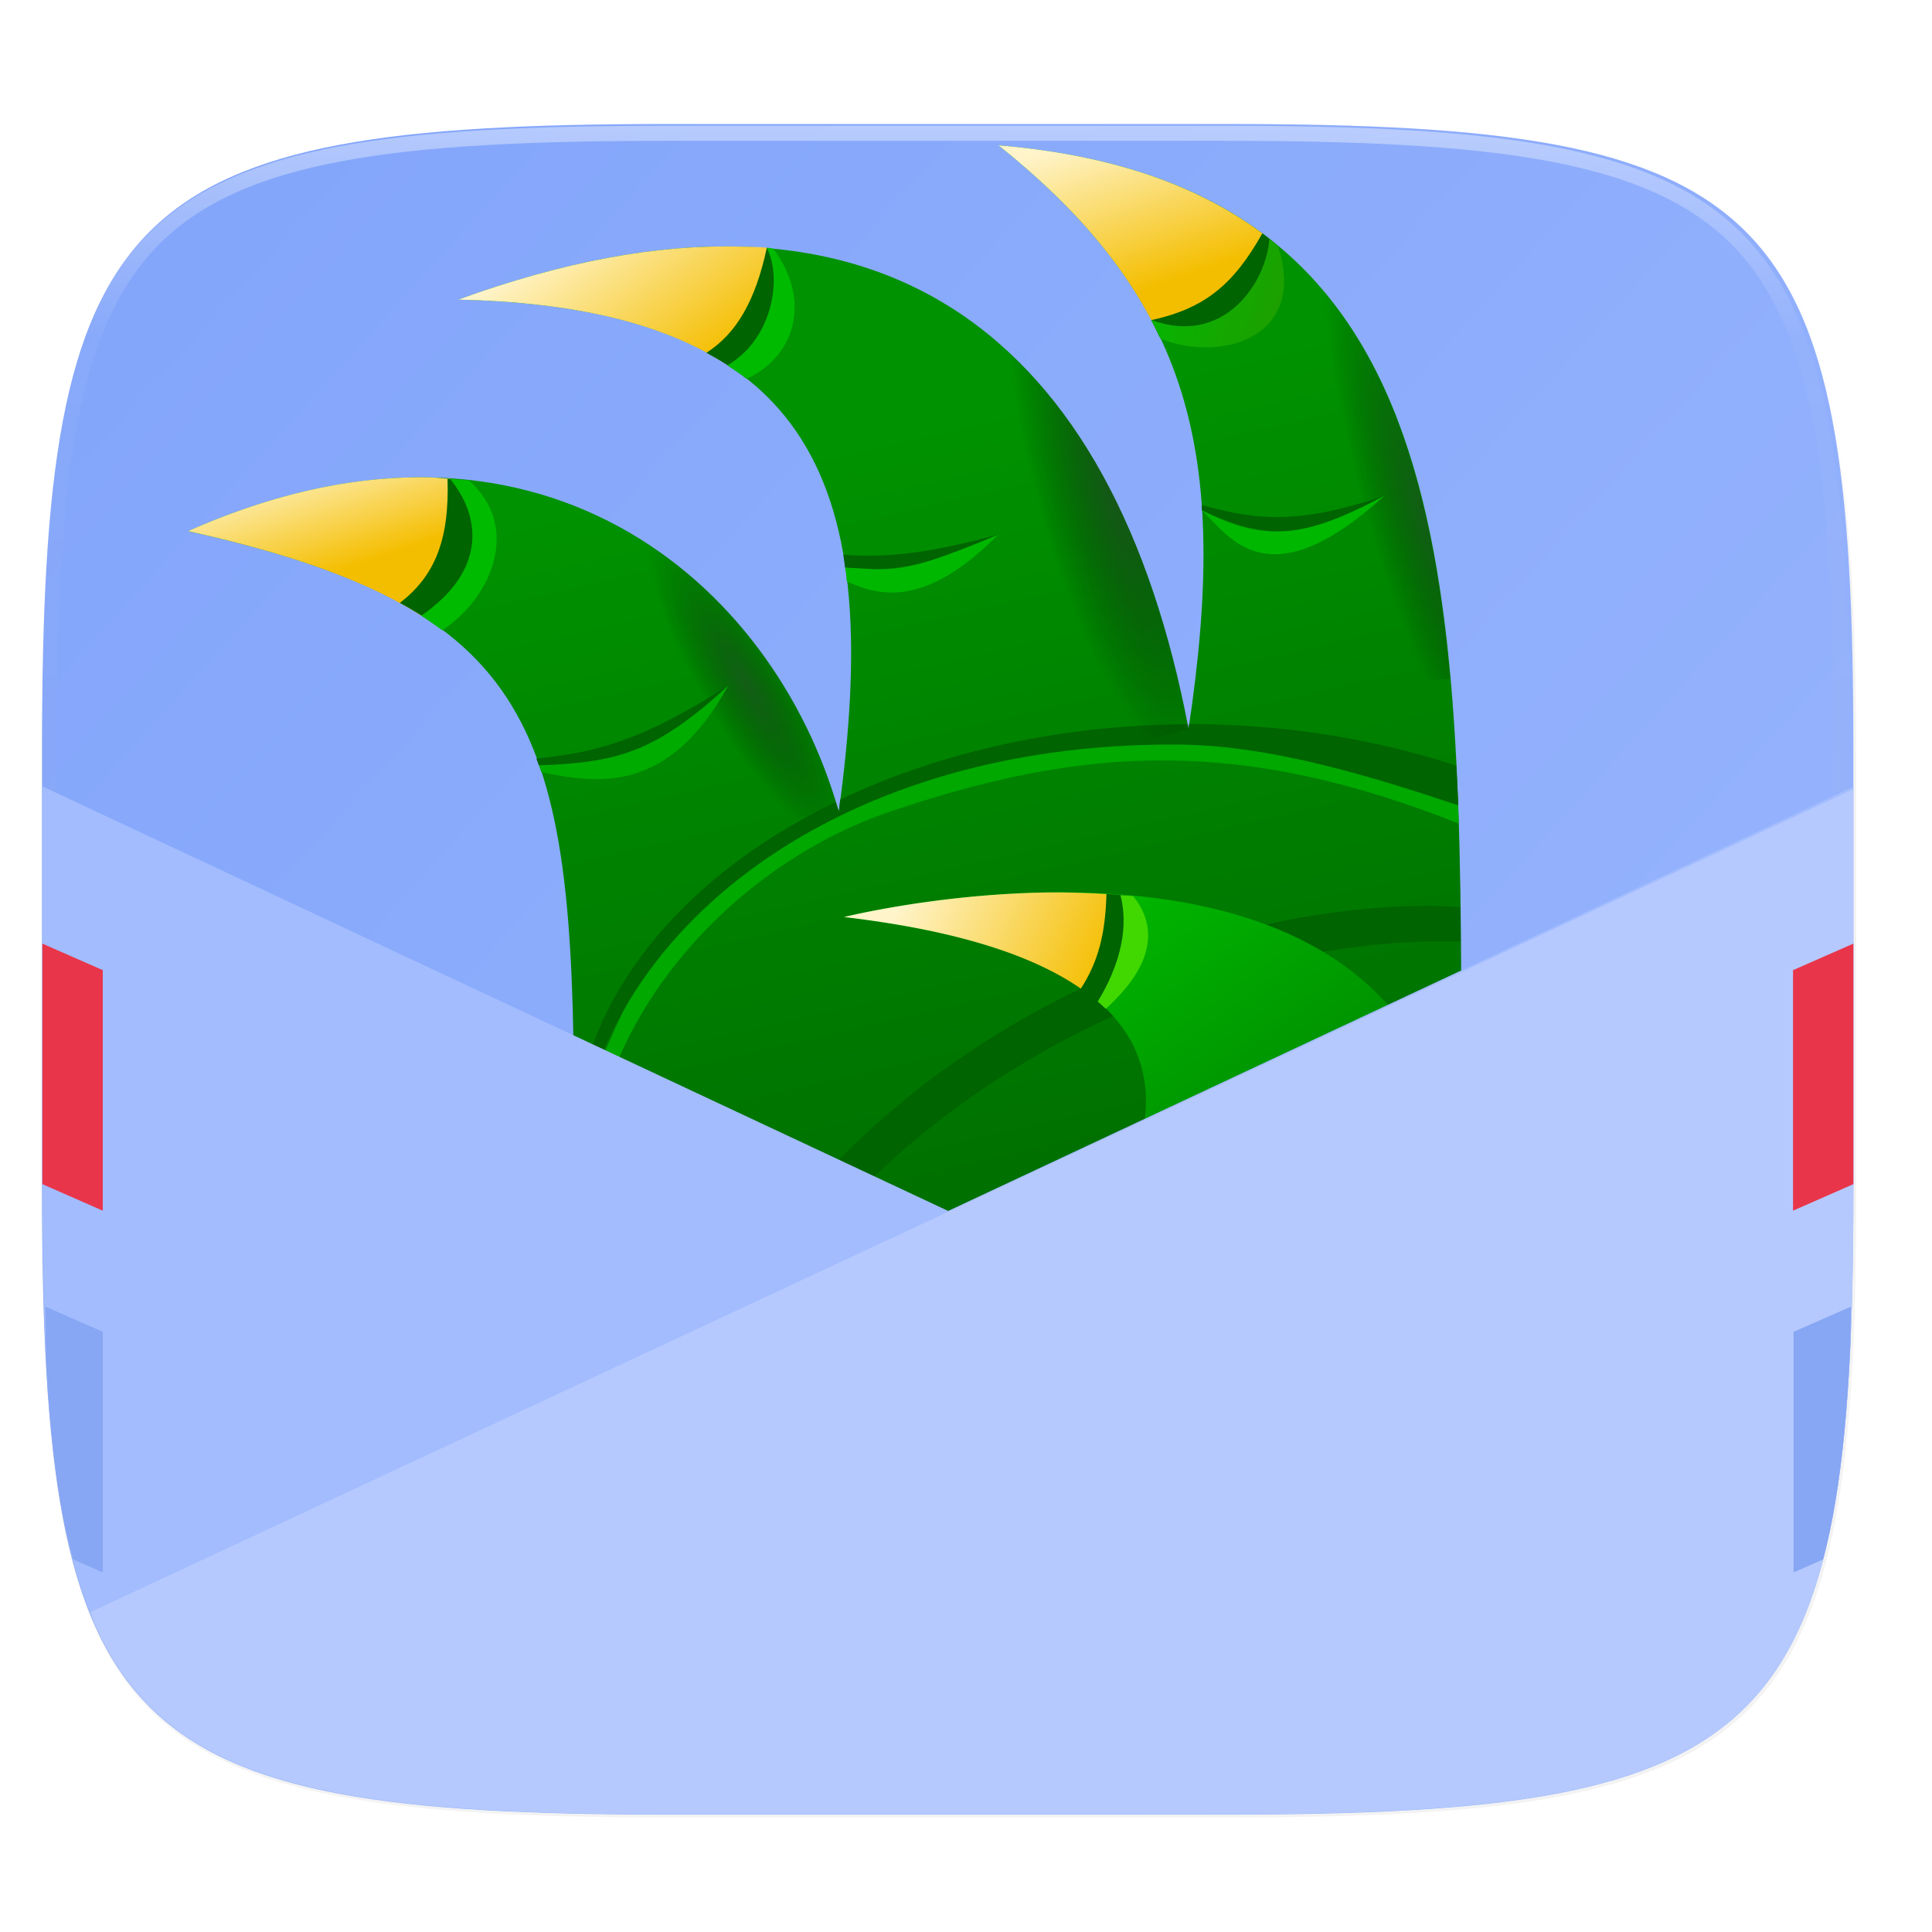 <svg width="256" height="256" version="1.1" viewBox="0 0 67.73 67.73" xmlns="http://www.w3.org/2000/svg" xmlns:xlink="http://www.w3.org/1999/xlink">
 <defs>
  <linearGradient id="linearGradient1108" x1="296" x2="296" y1="-212" y2="236" gradientUnits="userSpaceOnUse">
   <stop style="stop-color:#ffffff" offset="0"/>
   <stop style="stop-color:#ffffff;stop-opacity:.098" offset=".125"/>
   <stop style="stop-color:#000000;stop-opacity:.098" offset=".925"/>
   <stop style="stop-color:#000000;stop-opacity:.498" offset="1"/>
  </linearGradient>
  <clipPath id="clipPath1082-3-367">
   <path d="M 361.938,-212 C 507.235,-212 528,-191.287 528,-46.125 V 70.125 C 528,215.286 507.235,236 361.938,236 H 214.062 C 68.765,236 48,215.286 48,70.125 V -46.125 C 48,-191.287 68.765,-212 214.062,-212 Z" style="fill:#8c59d9"/>
  </clipPath>
  <clipPath id="clipPath947-5">
   <path d="m191.433 45.067c77.492 0 88.567 11.047 88.567 88.467v62c0 77.419-11.075 88.467-88.567 88.467h-78.867c-77.492 0-88.567-11.047-88.567-88.467v-62c0-77.42 11.075-88.467 88.567-88.467z" style="fill:#a4c1f9"/>
  </clipPath>
  <linearGradient id="linearGradient1009" x1="-10.133" x2="314.133" y1="215.733" y2="215.733" gradientTransform="matrix(-.938 0 0 .938 268.068 -1.818)" gradientUnits="userSpaceOnUse">
   <stop style="stop-color:#000000;stop-opacity:.091" offset="0"/>
   <stop style="stop-color:#000000;stop-opacity:.848" offset=".5"/>
   <stop style="stop-color:#000000;stop-opacity:0" offset="1"/>
  </linearGradient>
  <linearGradient id="linearGradient1063-2" x1="16" x2="352" y1="28" y2="332" gradientTransform="matrix(.265 0 0 .265 -6.993 221.973)" gradientUnits="userSpaceOnUse">
   <stop style="stop-color:#80a3fa" offset="0"/>
   <stop style="stop-color:#a2bcfe" offset="1"/>
  </linearGradient>
  <filter id="filter906" x="-.02" y="-.03" width="1.046" height="1.05" style="color-interpolation-filters:sRGB">
   <feGaussianBlur stdDeviation="2.32"/>
  </filter>
  <filter id="filter4569" x="-.01" y="-.01" width="1.023" height="1.025" style="color-interpolation-filters:sRGB">
   <feGaussianBlur stdDeviation="1.16"/>
  </filter>
  <linearGradient id="linearGradient4858" x1="33.5" x2="27.568" y1="7" y2="5" gradientTransform="matrix(1.353,0,0,1.353,2.536,231.655)" gradientUnits="userSpaceOnUse">
   <stop style="stop-color:#2e9000" offset="0"/>
   <stop style="stop-color:#00ba00" offset="1"/>
  </linearGradient>
  <linearGradient id="linearGradient4796" x1="26.43" x2="21.454" y1="24" y2="21.637" gradientTransform="matrix(1.353,0,0,1.353,2.536,231.655)" gradientUnits="userSpaceOnUse" xlink:href="#linearGradient4574"/>
  <linearGradient id="linearGradient4574">
   <stop style="stop-color:#f4be00" offset="0"/>
   <stop style="stop-color:#fff4ca" offset="1"/>
  </linearGradient>
  <linearGradient id="linearGradient4654" x1="27" x2="25.661" y1="6" y2="2" gradientTransform="matrix(1.353,0,0,1.353,2.536,231.655)" gradientUnits="userSpaceOnUse" xlink:href="#linearGradient4574"/>
  <linearGradient id="linearGradient4588" x1="16" x2="13" y1="8" y2="4" gradientTransform="matrix(1.353,0,0,1.353,2.536,231.655)" gradientUnits="userSpaceOnUse" xlink:href="#linearGradient4574"/>
  <linearGradient id="linearGradient4580" x1="7" x2="6" y1="13" y2="10" gradientTransform="matrix(1.353,0,0,1.353,2.536,231.655)" gradientUnits="userSpaceOnUse" xlink:href="#linearGradient4574"/>
  <linearGradient id="linearGradient4363" x1="24" x2="32" y1="21" y2="32" gradientTransform="matrix(1.353,0,0,1.353,2.536,231.655)" gradientUnits="userSpaceOnUse">
   <stop style="stop-color:#00c200" offset="0"/>
   <stop style="stop-color:#007900" offset="1"/>
  </linearGradient>
  <radialGradient id="radialGradient4976" cx="28.3" cy="10.776" r="9.464" gradientTransform="matrix(.275 -.079 .286 1.001 28.2 237.976)" gradientUnits="userSpaceOnUse">
   <stop stop-color="#292c2f" style="stop-opacity:.572" offset="0"/>
   <stop stop-opacity="0" offset="1"/>
  </radialGradient>
  <radialGradient id="radialGradient4974" cx="18.992" cy="-11.809" r="8.426" gradientTransform="matrix(.381 .642 -.161 .095 17.071 242.228)" gradientUnits="userSpaceOnUse">
   <stop stop-color="#292c2f" offset="0"/>
   <stop stop-opacity="0" offset="1"/>
  </radialGradient>
  <radialGradient id="radialGradient4984" cx="36.651" cy="12.791" r="5.854" gradientTransform="matrix(.312 -.094 .503 1.673 32.026 229.409)" gradientUnits="userSpaceOnUse">
   <stop stop-color="#292c2f" style="stop-opacity:.466" offset="0"/>
   <stop stop-opacity="0" offset="1"/>
  </radialGradient>
  <linearGradient id="linearGradient4355" x1="19" x2="25" y1="10" y2="36" gradientTransform="matrix(1.353,0,0,1.353,2.536,231.655)" gradientUnits="userSpaceOnUse">
   <stop style="stop-color:#009200" offset="0"/>
   <stop style="stop-color:#006400" offset="1"/>
  </linearGradient>
 </defs>
 <g transform="translate(0,-229.267)">
  <path transform="matrix(.265 0 0 .265 -1.8735229e-8 232.67)" d="m162.537 3.568c72.649 0 83.031 10.357 83.031 82.938v58.125c0 72.581-10.383 82.938-83.031 82.938h-73.937c-72.649 0-83.031-10.357-83.031-82.938v-58.125c0-72.581 10.383-82.938 83.031-82.938z" style="filter:url(#filter4569);opacity:.1"/>
  <path transform="matrix(.265 0 0 .265 0 229.267)" d="m5.568 101.369v56.125c0 9.073 0.162 17.173 0.588 24.402 0.213 3.615 0.492 7.011 0.85 10.203 0.357 3.192 0.793 6.18 1.32 8.975s1.145 5.396 1.867 7.818c0.722 2.422 1.548 4.665 2.49 6.74 0.943 2.075 2.003 3.982 3.191 5.736 1.188 1.754 2.505 3.355 3.965 4.812 1.46 1.458 3.062 2.772 4.818 3.959 1.756 1.187 3.666 2.246 5.744 3.188 2.078 0.941 4.323 1.765 6.748 2.486 2.425 0.721 5.029 1.339 7.826 1.865 2.797 0.526 5.787 0.962 8.982 1.318 3.195 0.357 6.597 0.635 10.215 0.848 7.237 0.425 15.345 0.586 24.426 0.586h73.938c9.081 0 17.189-0.161 24.426-0.586 3.618-0.212 7.018-0.491 10.213-0.848 3.195-0.357 6.185-0.792 8.982-1.318 2.797-0.526 5.403-1.144 7.828-1.865 2.425-0.721 4.67-1.545 6.748-2.486 2.078-0.941 3.988-2.001 5.744-3.188 1.756-1.187 3.357-2.501 4.816-3.959 1.46-1.458 2.778-3.059 3.967-4.812 1.188-1.754 2.247-3.661 3.189-5.736s1.77-4.318 2.492-6.74c0.722-2.422 1.34-5.024 1.867-7.818 0.527-2.794 0.963-5.783 1.32-8.975 0.357-3.192 0.637-6.588 0.85-10.203 0.426-7.229 0.588-15.33 0.588-24.402v-56.125c0-72.581-10.383-82.937-83.031-82.937h-73.938c-72.649 0-83.031 10.357-83.031 82.937z" style="filter:url(#filter906);opacity:.2"/>
  <path d="m43.005 233.614c19.222 0 21.969 2.74 21.969 21.944v15.379c0 19.204-2.747 21.944-21.969 21.944h-19.563c-19.222 0-21.969-2.74-21.969-21.944v-15.379c0-19.204 2.747-21.944 21.969-21.944z" style="fill:url(#linearGradient1063-2)"/>
  <path transform="matrix(.132 0 0 .132 -4.877 261.66)" d="M 361.938,-212 C 507.235,-212 528,-191.287 528,-46.125 v 116.25 c 0,28.684 -0.811,52.508 -3.233,72.274 C 514.931,222.663 478.524,236 361.938,236 H 214.062 C 68.765,236 48,215.286 48,70.125 V -46.125 C 48,-191.287 68.765,-212 214.062,-212 Z" clip-path="url(#clipPath1082-3-367)" style="fill:none;opacity:.4;stroke-linecap:round;stroke-linejoin:round;stroke-width:8;stroke:url(#linearGradient1108)"/>
  <path d="m51.233 266.826c0 2.705-2.705 14.88-2.705 14.88l-28.407 1.353v-14.88c0-13.527-1.353-17.585-13.527-20.291 12.174-5.411 20.517 1.722 22.811 9.831 1.538-11.183-0.599-17.662-13.342-17.947 14.88-5.411 22.996 1.353 25.604 15.047 1.45-9.636 0.097-15.047-6.666-20.458 16.232 1.353 16.212 14.944 16.232 32.465z" style="fill-rule:evenodd;fill:url(#linearGradient4355)"/>
  <path d="m41.667 254.818c3.877-1.07 6.883-1.553 9.173-1.749-0.937-10.474-4.212-17.739-15.839-18.708 6.764 5.411 8.116 10.821 6.666 20.457z" style="fill-rule:evenodd;fill:url(#radialGradient4984)"/>
  <path d="m42.031 255.1c-6.262 4e-3 -13.67 2.071-18.037 6.462-2.405 2.418-3.445 6.746-3.873 7.104v0.275c0.203 0.171 0.737 0.264 0.737 0.264 0.826-5.085 5.223-9.741 10.322-11.477 6.831-2.326 12.316-2.619 19.958 0.41-0.009-0.3-0.018-0.605-0.029-0.901-2.028-1.406-5.346-2.14-9.078-2.137z" style="fill-rule:evenodd;fill:#00a800"/>
  <path d="m14.972 246.001c-2.53-0.036-5.334 0.534-8.378 1.886 9.029 2.006 12.101 4.767 13.088 11.572 2.462-0.417 5.816-1.008 9.707-1.791-1.734-6.061-6.848-11.564-14.417-11.667z" style="fill-rule:evenodd;fill:url(#radialGradient4974);opacity:.462"/>
  <path d="m41.764 254.651-0.079 3e-3c-0.009 0.057-0.01 0.106-0.018 0.164-0.011-0.056-0.026-0.106-0.037-0.161-4.352 0.02-8.594 0.938-12.174 2.639-0.019 0.143-0.03 0.278-0.05 0.423-0.032-0.114-0.079-0.224-0.114-0.338-5.746 2.786-9.166 7.317-9.17 12.15 4e-3 0.262 0.018 0.523 0.042 0.785 0.444-7.984 8.732-15.042 21.136-14.946 3.243 0.01 6.906 1.155 9.823 2.129-0.017-0.473-0.049-0.926-0.071-1.39-2.9-0.954-6.072-1.452-9.287-1.458zm8.679 6.375c-4.088-0.053-8.477 0.96-12.552 2.898-8.844 4.219-14.634 11.996-14.116 18.959l0.573-0.026c0.207-6.672 5.863-13.764 14.124-17.712 4.14-1.961 8.599-2.968 12.734-2.874-0.003-0.395-0.003-0.812-0.008-1.202-0.25-0.02-0.502-0.031-0.756-0.041z" style="fill:#006400"/>
  <path d="m29.431 257.277 0.106 0.357c4.003-0.808 8.322-1.765 12.129-2.816-2.608-13.694-10.724-20.457-25.604-15.046 12.556 0.281 14.777 6.622 13.369 17.506z" style="fill-rule:evenodd;fill:url(#radialGradient4976)"/>
  <path d="m29.59 261.415s21.643-5.411 21.643 10.822c0 20.336-20.291 8.116-20.291 8.116s21.643-16.232-1.353-18.938z" style="fill-rule:evenodd;fill:url(#linearGradient4363)"/>
  <path d="m14.972 246.001c-2.53-0.036-5.334 0.534-8.378 1.886 3.622 0.805 6.269 1.738 8.225 2.996a9.469 7.44 0 0 0 1.244-3.672 9.469 7.44 0 0 0-0.119-1.139c-0.324-0.026-0.639-0.067-0.972-0.072z" style="fill:url(#linearGradient4580)"/>
  <path d="m25.973 237.914c-2.894-0.087-6.19 0.505-9.91 1.857 4.079 0.092 7.061 0.826 9.194 2.137 0.994-1.159 1.569-2.563 1.627-3.96-0.3-0.026-0.603-0.026-0.911-0.036z" style="fill:url(#linearGradient4588)"/>
  <path d="m35.001 234.361c2.591 2.072 4.38 4.147 5.53 6.457a6.087 4.734 0 0 0 3.767-3.337c-2.272-1.703-5.287-2.786-9.297-3.12z" style="fill:url(#linearGradient4654)"/>
  <path d="m36.438 260.559c-3.804 0.095-6.848 0.856-6.848 0.856 4.023 0.473 6.656 1.368 8.301 2.51a5.411 4.058 0 0 0 1.168-2.51 5.411 4.058 0 0 0-0.111-0.795c-0.855-0.054-1.702-0.081-2.51-0.061z" style="fill:url(#linearGradient4796)"/>
  <path d="m15.69 246.054c0.068 2.173-0.465 3.418-1.672 4.349 0.428 0.234 0.831 0.48 1.202 0.74 1.831-1.034 2.302-2.939 0.684-5.073-0.071-5e-3 -0.142-0.01-0.214-0.015z" style="fill-rule:evenodd;fill:#006400"/>
  <path d="m44.253 237.449c-1.02 1.815-2.036 2.635-3.892 3.041 0.101 0.191 0.193 0.385 0.285 0.579 2.764 0.251 4.716-1.01 4.122-3.21-0.169-0.14-0.338-0.278-0.515-0.41zm-17.369 0.499c-0.406 1.896-1.082 3.021-2.119 3.686 0.511 0.277 0.987 0.578 1.411 0.914 1.268-0.844 1.686-2.488 0.708-4.6z" style="fill-rule:evenodd;fill:#006400"/>
  <path d="m48.528 246.649c-2.855 0.957-4.329 0.91-6.399 0.323 0.004 0.061 4e-3 0.126 0.008 0.188 1.728 0.777 3.249 1.34 6.391-0.51z" style="fill-rule:evenodd;fill:#006400"/>
  <path d="m35.001 248.001c-2.34 0.647-3.896 0.834-5.435 0.713 0.025 0.145 0.037 0.301 0.058 0.449 1.387 0.193 2.992-5e-3 5.376-1.163z" style="fill-rule:evenodd;fill:#006400"/>
  <path d="m25.532 253.299c-2.805 1.796-4.456 2.345-6.729 2.56 0.029 0.079 0.059 0.157 0.087 0.238 1.985 0.069 3.833-0.173 6.642-2.798z" style="fill-rule:evenodd;fill:#006400"/>
  <path d="m38.789 260.606c-0.036 1.405-0.295 2.393-0.898 3.318 0.25 0.173 0.477 0.352 0.682 0.536 1.229-1.061 1.716-2.516 1.038-3.789-0.275-0.026-0.549-0.051-0.822-0.066z" style="fill-rule:evenodd;fill:#006400"/>
  <path d="m44.499 237.637c-0.091 1.499-1.572 3.796-4.14 2.845 0.115 0.217 0.219 0.439 0.322 0.66 2.128 0.847 5.18-0.031 4.119-3.255-0.101-0.084-0.197-0.17-0.301-0.251zm-17.614 0.312c0.544 1.116 0.189 3.21-1.387 4.127 0.232 0.152 0.466 0.303 0.676 0.47 1.718-0.787 2.286-2.774 0.927-4.565-0.106-0.01-0.109-0.026-0.217-0.031zm-11.099 8.114c1.14 1.411 1.198 3.261-1.02 4.79 0.257 0.164 0.501 0.334 0.734 0.51 1.692-1.106 2.805-3.568 0.946-5.252-0.217-0.026-0.439-0.031-0.66-0.046z" style="fill-rule:evenodd;fill:url(#linearGradient4858)"/>
  <path d="m39.278 260.646c0.186 0.696 0.267 1.989-0.795 3.731 0.097 0.084 0.192 0.17 0.28 0.256 2.058-1.854 1.565-3.215 0.962-3.95-0.149-0.015-0.298-0.026-0.446-0.036z" style="fill-rule:evenodd;fill:#40d800"/>
  <path d="m25.532 253.299c-2.506 2.334-3.898 2.705-6.642 2.798 0.029 0.079 0.059 0.157 0.087 0.238 1.94 0.397 4.434 0.814 6.555-3.036z" style="fill-rule:evenodd;fill:#00ab00"/>
  <path d="m34.984 248.016c-3.485 1.451-3.616 1.225-5.36 1.148 0.037 0.142 0.05 0.324 0.062 0.485 1.123 0.514 2.75 0.944 5.297-1.633z" style="fill-rule:evenodd;fill:#00b700"/>
  <path d="m48.528 246.649c-2.785 1.486-4.199 1.645-6.391 0.51 0.98 0.942 2.333 3.178 6.391-0.51z" style="fill-rule:evenodd;fill:#00b700"/>
  <g transform="matrix(-.248 0 0 .248 70.926 222.436)" clip-path="url(#clipPath947-5)" style="enable-background:new">
   <path transform="matrix(-1.067,0,0,1.067,285.939,27.539)" d="m5.568 107.182v50.312c0 9.073 0.162 17.173 0.588 24.402 0.213 3.615 0.492 7.011 0.85 10.203 0.357 3.192 0.793 6.18 1.32 8.975s1.145 5.396 1.867 7.818c0.722 2.422 1.548 4.665 2.49 6.74 0.943 2.075 2.003 3.982 3.191 5.736 1.188 1.754 2.505 3.355 3.965 4.812 1.46 1.458 3.062 2.772 4.818 3.959 1.756 1.187 3.666 2.246 5.744 3.188 2.078 0.941 4.323 1.765 6.748 2.486 2.425 0.721 5.029 1.339 7.826 1.865 2.797 0.526 5.787 0.962 8.982 1.318 3.195 0.357 6.597 0.635 10.215 0.848 7.237 0.425 15.345 0.586 24.426 0.586h73.938c9.081 0 17.189-0.161 24.426-0.586 3.618-0.212 7.018-0.491 10.213-0.848 3.195-0.357 6.185-0.792 8.982-1.318 2.797-0.526 5.403-1.144 7.828-1.865 2.425-0.721 4.67-1.545 6.748-2.486 2.078-0.941 3.988-2.001 5.744-3.188 1.756-1.187 3.357-2.501 4.816-3.959 1.46-1.458 2.778-3.059 3.967-4.812 1.188-1.754 2.247-3.661 3.189-5.736s1.77-4.318 2.492-6.74c0.722-2.422 1.34-5.024 1.867-7.818 0.527-2.794 0.963-5.783 1.32-8.975 0.357-3.192 0.637-6.588 0.85-10.203 0.426-7.229 0.588-15.33 0.588-24.402v-50.312l-120 53.25-120-53.25z" style="fill-rule:evenodd;fill:url(#linearGradient1009);filter:url(#filter1033);opacity:.2"/>
   <path transform="matrix(-1.067,0,0,1.067,285.939,27.539)" d="m5.568 104.182v53.312c0 9.073 0.162 17.173 0.588 24.402 0.213 3.615 0.492 7.011 0.85 10.203 0.357 3.192 0.793 6.18 1.32 8.975s1.145 5.396 1.867 7.818c0.722 2.422 1.548 4.665 2.49 6.74 0.943 2.075 2.003 3.982 3.191 5.736 1.188 1.754 2.505 3.355 3.965 4.812 1.46 1.458 3.062 2.772 4.818 3.959 1.756 1.187 3.666 2.246 5.744 3.188 2.078 0.941 4.323 1.765 6.748 2.486 2.425 0.721 5.029 1.339 7.826 1.865 2.797 0.526 5.787 0.962 8.982 1.318 3.195 0.357 6.597 0.635 10.215 0.848 7.237 0.425 15.345 0.586 24.426 0.586h73.938c9.081 0 17.189-0.161 24.426-0.586 3.618-0.212 7.018-0.491 10.213-0.848 3.195-0.357 6.185-0.792 8.982-1.318 2.797-0.526 5.403-1.144 7.828-1.865 2.425-0.721 4.67-1.545 6.748-2.486 2.078-0.941 3.988-2.001 5.744-3.188 1.756-1.187 3.357-2.501 4.816-3.959 1.46-1.458 2.778-3.059 3.967-4.812 1.188-1.754 2.247-3.661 3.189-5.736s1.77-4.318 2.492-6.74c0.722-2.422 1.34-5.024 1.867-7.818 0.527-2.794 0.963-5.783 1.32-8.975 0.357-3.192 0.637-6.588 0.85-10.203 0.426-7.229 0.588-15.33 0.588-24.402v-53.312l-120 56.25-120-56.25z" style="fill-rule:evenodd;fill:#a2bcfe"/>
   <path transform="matrix(-1.067,0,0,1.067,285.939,27.539)" d="m11.928 213.588c0.265 0.661 0.47 1.415 0.756 2.045 0.943 2.075 2.003 3.982 3.191 5.736 1.188 1.754 2.505 3.355 3.965 4.812 1.46 1.458 3.062 2.772 4.818 3.959 1.756 1.187 3.666 2.246 5.744 3.188 2.078 0.941 4.323 1.765 6.748 2.486 2.425 0.721 5.029 1.339 7.826 1.865 2.797 0.526 5.787 0.962 8.982 1.318 3.195 0.357 6.597 0.635 10.215 0.848 7.237 0.425 15.345 0.586 24.426 0.586h73.938c9.081 0 17.189-0.161 24.426-0.586 3.618-0.212 7.018-0.491 10.213-0.848 3.195-0.357 6.185-0.792 8.982-1.318 2.797-0.526 5.403-1.144 7.828-1.865 2.425-0.721 4.67-1.545 6.748-2.486 2.078-0.941 3.988-2.001 5.744-3.188 1.756-1.187 3.357-2.501 4.816-3.959 1.46-1.458 2.778-3.059 3.967-4.812 1.188-1.754 2.247-3.661 3.189-5.736s1.77-4.318 2.492-6.74c0.722-2.422 1.34-5.024 1.867-7.818 0.527-2.794 0.963-5.783 1.32-8.975 0.357-3.192 0.637-6.588 0.85-10.203 0.426-7.229 0.588-15.33 0.588-24.402v-52.969l-233.641 109.062z" style="fill-rule:evenodd;fill:#ffffff;opacity:.2"/>
   <path transform="matrix(-1.067,0,0,1.067,285.939,27.539)" d="m5.943 173.098c0.09 2.838 0.059 6.192 0.213 8.799 0.213 3.615 0.492 7.011 0.85 10.203 0.357 3.192 0.793 6.18 1.32 8.975 0.372 1.974 0.85 3.737 1.318 5.523l3.924 1.725v-31.875l-7.625-3.35z" style="fill:#87a6f3"/>
   <path d="m280 160.933-8.533 3.75v34l8.533-3.75z" style="fill:#e93549"/>
   <path transform="matrix(-1.067,0,0,1.067,285.939,27.539)" d="m241.492 206.598c0.468-1.787 0.946-3.549 1.318-5.523 0.527-2.794 0.963-5.783 1.32-8.975 0.357-3.192 0.637-6.588 0.85-10.203 0.154-2.607 0.123-5.961 0.213-8.799l-7.625 3.35v31.875l3.924-1.725z" style="fill:#87a6f3"/>
   <path d="m24 160.933v34l8.533 3.75v-34z" style="fill:#e93549"/>
  </g>
 </g>
</svg>
